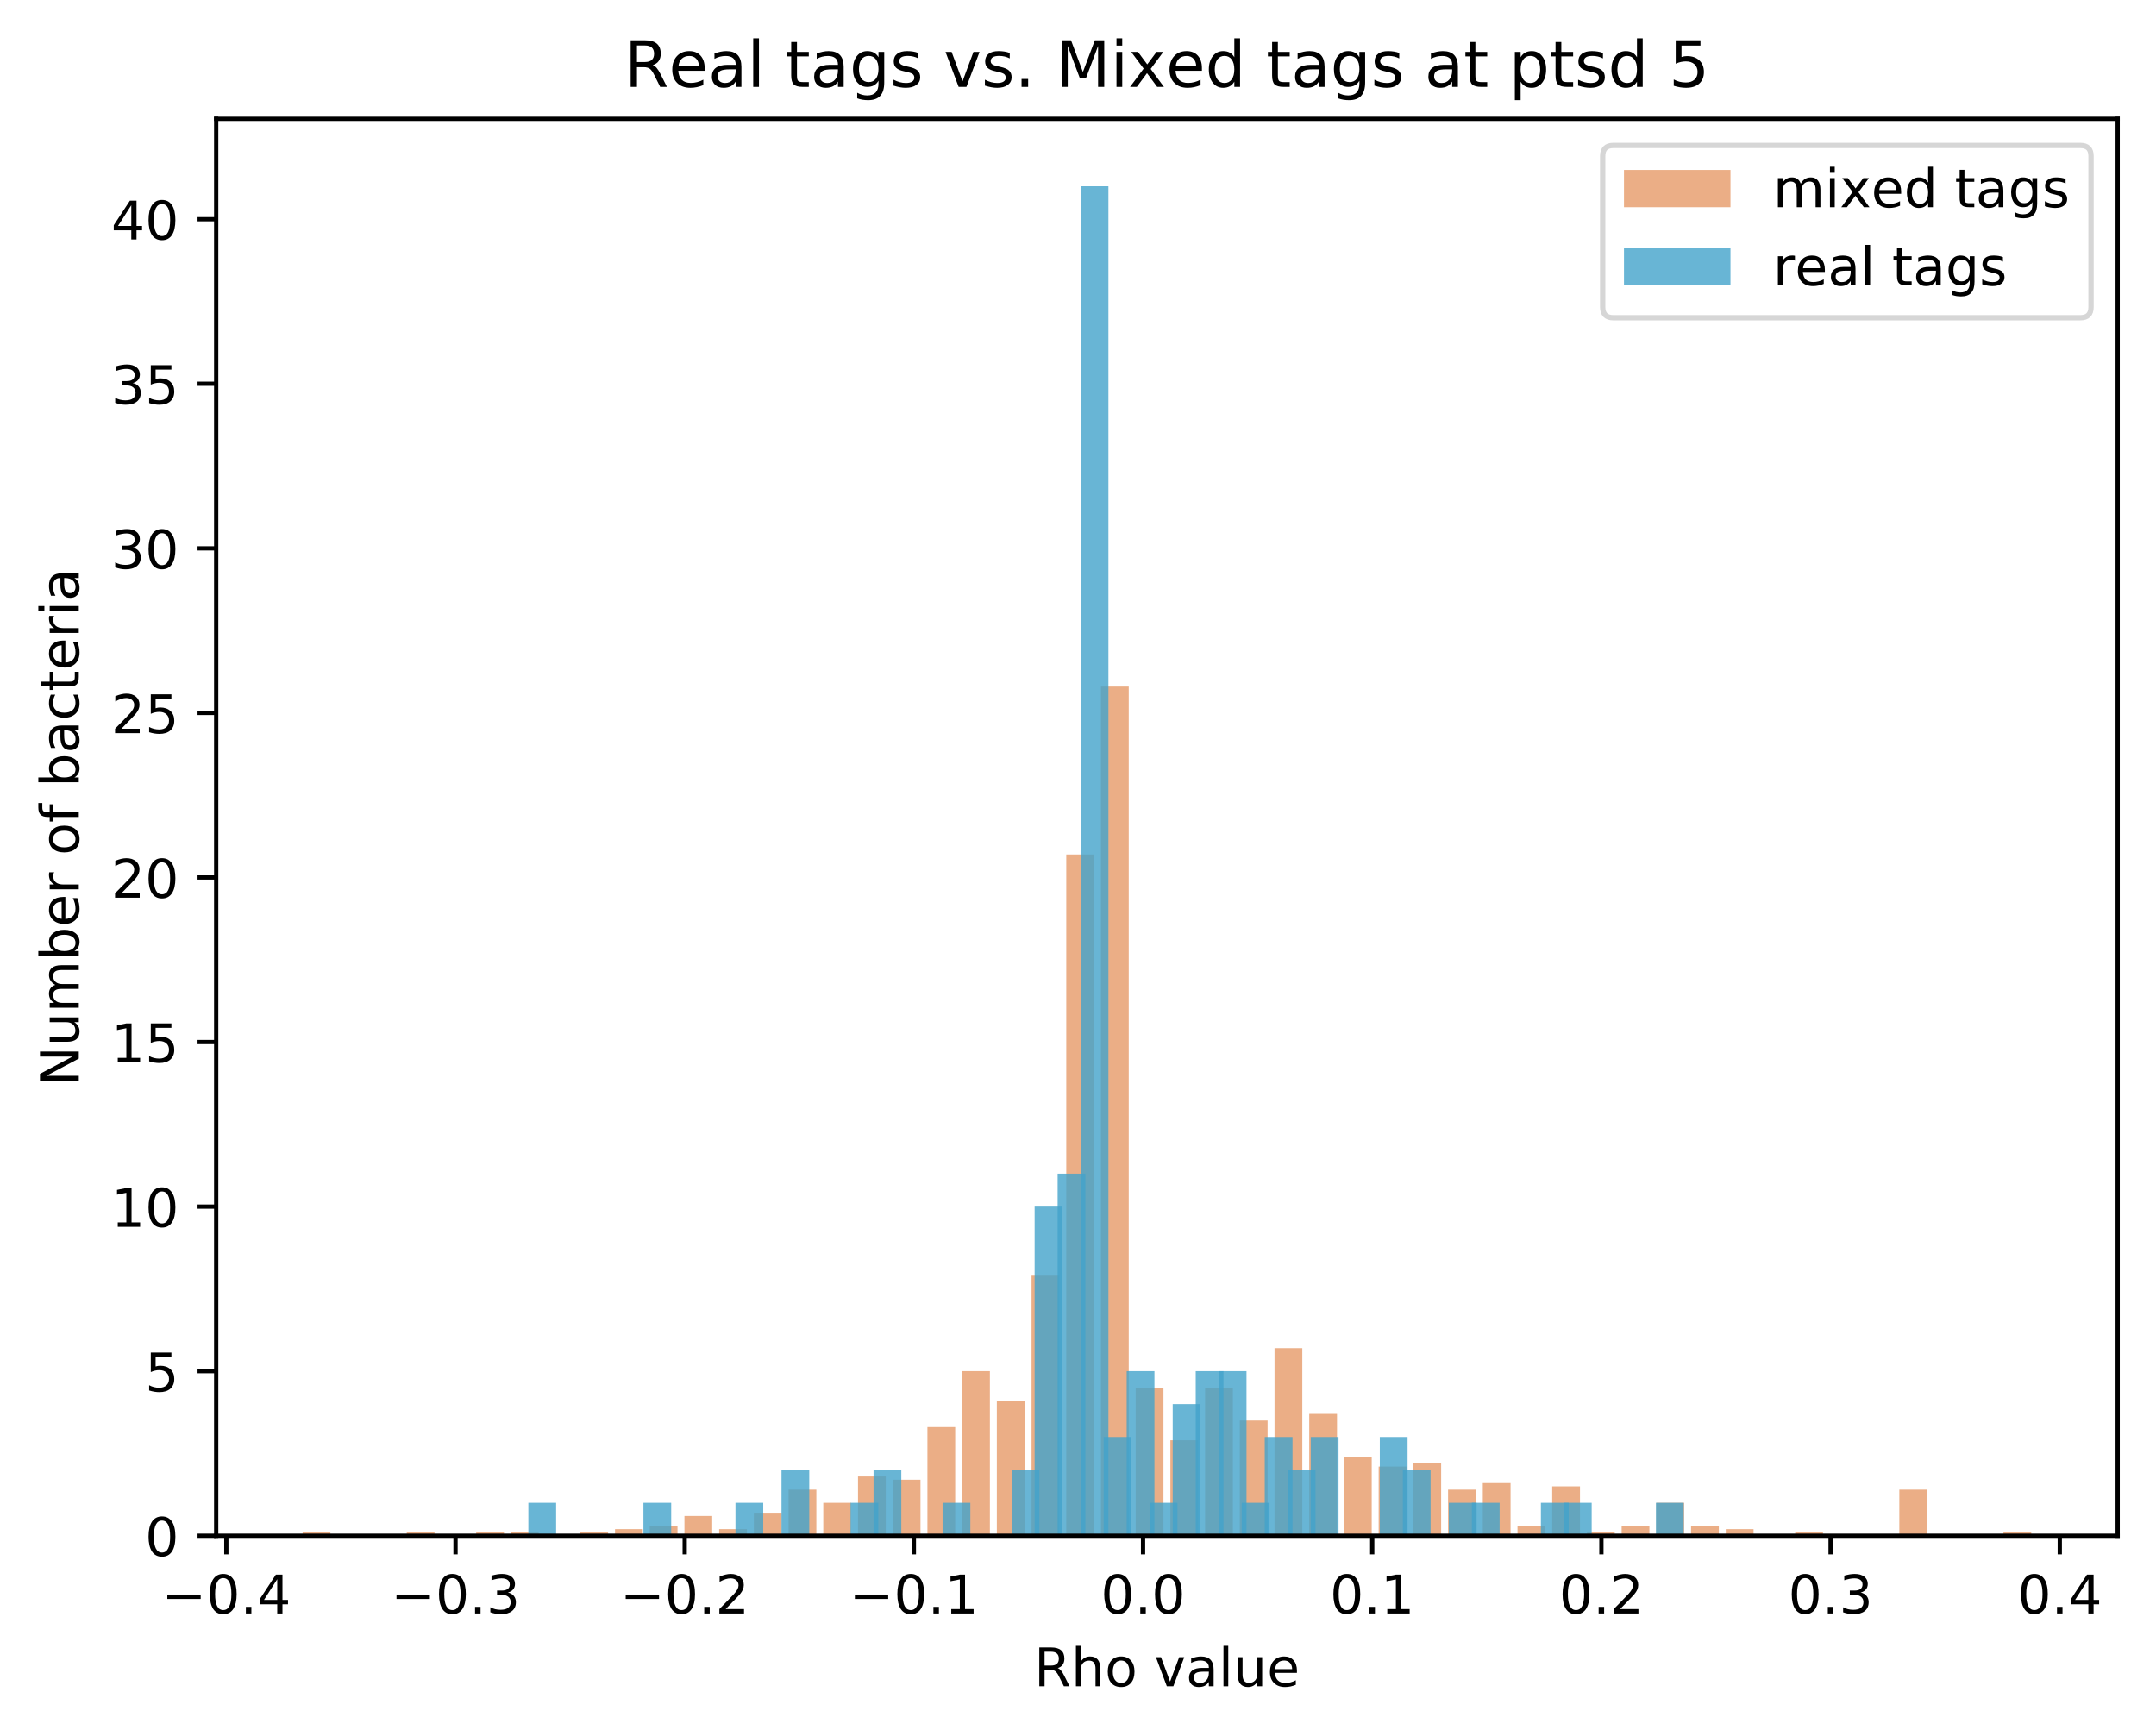 <?xml version="1.0" encoding="utf-8" standalone="no"?>
<!DOCTYPE svg PUBLIC "-//W3C//DTD SVG 1.1//EN"
  "http://www.w3.org/Graphics/SVG/1.1/DTD/svg11.dtd">
<!-- Created with matplotlib (https://matplotlib.org/) -->
<svg height="325.986pt" version="1.1" viewBox="0 0 404.923 325.986" width="404.923pt" xmlns="http://www.w3.org/2000/svg" xmlns:xlink="http://www.w3.org/1999/xlink">
 <defs>
  <style type="text/css">
*{stroke-linecap:butt;stroke-linejoin:round;}
  </style>
 </defs>
 <g id="figure_1">
  <g id="patch_1">
   <path d="M 0 325.986 
L 404.923 325.986 
L 404.923 0 
L 0 0 
z
" style="fill:#ffffff;"/>
  </g>
  <g id="axes_1">
   <g id="patch_2">
    <path d="M 40.603 288.43 
L 397.723 288.43 
L 397.723 22.318 
L 40.603 22.318 
z
" style="fill:#ffffff;"/>
   </g>
   <g id="patch_3">
    <path clip-path="url(#p73616f997c)" d="M 56.836 288.43 
L 62.051 288.43 
L 62.051 287.812 
L 56.836 287.812 
z
" style="fill:#d95f0e;opacity:0.5;"/>
   </g>
   <g id="patch_4">
    <path clip-path="url(#p73616f997c)" d="M 63.355 288.43 
L 68.57 288.43 
L 68.57 288.43 
L 63.355 288.43 
z
" style="fill:#d95f0e;opacity:0.5;"/>
   </g>
   <g id="patch_5">
    <path clip-path="url(#p73616f997c)" d="M 69.874 288.43 
L 75.09 288.43 
L 75.09 288.43 
L 69.874 288.43 
z
" style="fill:#d95f0e;opacity:0.5;"/>
   </g>
   <g id="patch_6">
    <path clip-path="url(#p73616f997c)" d="M 76.393 288.43 
L 81.609 288.43 
L 81.609 287.812 
L 76.393 287.812 
z
" style="fill:#d95f0e;opacity:0.5;"/>
   </g>
   <g id="patch_7">
    <path clip-path="url(#p73616f997c)" d="M 82.913 288.43 
L 88.128 288.43 
L 88.128 288.43 
L 82.913 288.43 
z
" style="fill:#d95f0e;opacity:0.5;"/>
   </g>
   <g id="patch_8">
    <path clip-path="url(#p73616f997c)" d="M 89.432 288.43 
L 94.647 288.43 
L 94.647 287.812 
L 89.432 287.812 
z
" style="fill:#d95f0e;opacity:0.5;"/>
   </g>
   <g id="patch_9">
    <path clip-path="url(#p73616f997c)" d="M 95.951 288.43 
L 101.166 288.43 
L 101.166 287.812 
L 95.951 287.812 
z
" style="fill:#d95f0e;opacity:0.5;"/>
   </g>
   <g id="patch_10">
    <path clip-path="url(#p73616f997c)" d="M 102.47 288.43 
L 107.685 288.43 
L 107.685 288.43 
L 102.47 288.43 
z
" style="fill:#d95f0e;opacity:0.5;"/>
   </g>
   <g id="patch_11">
    <path clip-path="url(#p73616f997c)" d="M 108.989 288.43 
L 114.205 288.43 
L 114.205 287.812 
L 108.989 287.812 
z
" style="fill:#d95f0e;opacity:0.5;"/>
   </g>
   <g id="patch_12">
    <path clip-path="url(#p73616f997c)" d="M 115.508 288.43 
L 120.724 288.43 
L 120.724 287.194 
L 115.508 287.194 
z
" style="fill:#d95f0e;opacity:0.5;"/>
   </g>
   <g id="patch_13">
    <path clip-path="url(#p73616f997c)" d="M 122.028 288.43 
L 127.243 288.43 
L 127.243 286.576 
L 122.028 286.576 
z
" style="fill:#d95f0e;opacity:0.5;"/>
   </g>
   <g id="patch_14">
    <path clip-path="url(#p73616f997c)" d="M 128.547 288.43 
L 133.762 288.43 
L 133.762 284.721 
L 128.547 284.721 
z
" style="fill:#d95f0e;opacity:0.5;"/>
   </g>
   <g id="patch_15">
    <path clip-path="url(#p73616f997c)" d="M 135.066 288.43 
L 140.281 288.43 
L 140.281 287.194 
L 135.066 287.194 
z
" style="fill:#d95f0e;opacity:0.5;"/>
   </g>
   <g id="patch_16">
    <path clip-path="url(#p73616f997c)" d="M 141.585 288.43 
L 146.8 288.43 
L 146.8 284.103 
L 141.585 284.103 
z
" style="fill:#d95f0e;opacity:0.5;"/>
   </g>
   <g id="patch_17">
    <path clip-path="url(#p73616f997c)" d="M 148.104 288.43 
L 153.32 288.43 
L 153.32 279.776 
L 148.104 279.776 
z
" style="fill:#d95f0e;opacity:0.5;"/>
   </g>
   <g id="patch_18">
    <path clip-path="url(#p73616f997c)" d="M 154.623 288.43 
L 159.839 288.43 
L 159.839 282.249 
L 154.623 282.249 
z
" style="fill:#d95f0e;opacity:0.5;"/>
   </g>
   <g id="patch_19">
    <path clip-path="url(#p73616f997c)" d="M 161.143 288.43 
L 166.358 288.43 
L 166.358 277.303 
L 161.143 277.303 
z
" style="fill:#d95f0e;opacity:0.5;"/>
   </g>
   <g id="patch_20">
    <path clip-path="url(#p73616f997c)" d="M 167.662 288.43 
L 172.877 288.43 
L 172.877 277.922 
L 167.662 277.922 
z
" style="fill:#d95f0e;opacity:0.5;"/>
   </g>
   <g id="patch_21">
    <path clip-path="url(#p73616f997c)" d="M 174.181 288.43 
L 179.396 288.43 
L 179.396 268.031 
L 174.181 268.031 
z
" style="fill:#d95f0e;opacity:0.5;"/>
   </g>
   <g id="patch_22">
    <path clip-path="url(#p73616f997c)" d="M 180.7 288.43 
L 185.915 288.43 
L 185.915 257.523 
L 180.7 257.523 
z
" style="fill:#d95f0e;opacity:0.5;"/>
   </g>
   <g id="patch_23">
    <path clip-path="url(#p73616f997c)" d="M 187.219 288.43 
L 192.435 288.43 
L 192.435 263.086 
L 187.219 263.086 
z
" style="fill:#d95f0e;opacity:0.5;"/>
   </g>
   <g id="patch_24">
    <path clip-path="url(#p73616f997c)" d="M 193.738 288.43 
L 198.954 288.43 
L 198.954 239.597 
L 193.738 239.597 
z
" style="fill:#d95f0e;opacity:0.5;"/>
   </g>
   <g id="patch_25">
    <path clip-path="url(#p73616f997c)" d="M 200.258 288.43 
L 205.473 288.43 
L 205.473 160.474 
L 200.258 160.474 
z
" style="fill:#d95f0e;opacity:0.5;"/>
   </g>
   <g id="patch_26">
    <path clip-path="url(#p73616f997c)" d="M 206.777 288.43 
L 211.992 288.43 
L 211.992 128.948 
L 206.777 128.948 
z
" style="fill:#d95f0e;opacity:0.5;"/>
   </g>
   <g id="patch_27">
    <path clip-path="url(#p73616f997c)" d="M 213.296 288.43 
L 218.511 288.43 
L 218.511 260.614 
L 213.296 260.614 
z
" style="fill:#d95f0e;opacity:0.5;"/>
   </g>
   <g id="patch_28">
    <path clip-path="url(#p73616f997c)" d="M 219.815 288.43 
L 225.03 288.43 
L 225.03 270.504 
L 219.815 270.504 
z
" style="fill:#d95f0e;opacity:0.5;"/>
   </g>
   <g id="patch_29">
    <path clip-path="url(#p73616f997c)" d="M 226.334 288.43 
L 231.55 288.43 
L 231.55 260.614 
L 226.334 260.614 
z
" style="fill:#d95f0e;opacity:0.5;"/>
   </g>
   <g id="patch_30">
    <path clip-path="url(#p73616f997c)" d="M 232.853 288.43 
L 238.069 288.43 
L 238.069 266.795 
L 232.853 266.795 
z
" style="fill:#d95f0e;opacity:0.5;"/>
   </g>
   <g id="patch_31">
    <path clip-path="url(#p73616f997c)" d="M 239.373 288.43 
L 244.588 288.43 
L 244.588 253.196 
L 239.373 253.196 
z
" style="fill:#d95f0e;opacity:0.5;"/>
   </g>
   <g id="patch_32">
    <path clip-path="url(#p73616f997c)" d="M 245.892 288.43 
L 251.107 288.43 
L 251.107 265.559 
L 245.892 265.559 
z
" style="fill:#d95f0e;opacity:0.5;"/>
   </g>
   <g id="patch_33">
    <path clip-path="url(#p73616f997c)" d="M 252.411 288.43 
L 257.626 288.43 
L 257.626 273.595 
L 252.411 273.595 
z
" style="fill:#d95f0e;opacity:0.5;"/>
   </g>
   <g id="patch_34">
    <path clip-path="url(#p73616f997c)" d="M 258.93 288.43 
L 264.145 288.43 
L 264.145 275.449 
L 258.93 275.449 
z
" style="fill:#d95f0e;opacity:0.5;"/>
   </g>
   <g id="patch_35">
    <path clip-path="url(#p73616f997c)" d="M 265.449 288.43 
L 270.665 288.43 
L 270.665 274.831 
L 265.449 274.831 
z
" style="fill:#d95f0e;opacity:0.5;"/>
   </g>
   <g id="patch_36">
    <path clip-path="url(#p73616f997c)" d="M 271.968 288.43 
L 277.184 288.43 
L 277.184 279.776 
L 271.968 279.776 
z
" style="fill:#d95f0e;opacity:0.5;"/>
   </g>
   <g id="patch_37">
    <path clip-path="url(#p73616f997c)" d="M 278.488 288.43 
L 283.703 288.43 
L 283.703 278.54 
L 278.488 278.54 
z
" style="fill:#d95f0e;opacity:0.5;"/>
   </g>
   <g id="patch_38">
    <path clip-path="url(#p73616f997c)" d="M 285.007 288.43 
L 290.222 288.43 
L 290.222 286.576 
L 285.007 286.576 
z
" style="fill:#d95f0e;opacity:0.5;"/>
   </g>
   <g id="patch_39">
    <path clip-path="url(#p73616f997c)" d="M 291.526 288.43 
L 296.741 288.43 
L 296.741 279.158 
L 291.526 279.158 
z
" style="fill:#d95f0e;opacity:0.5;"/>
   </g>
   <g id="patch_40">
    <path clip-path="url(#p73616f997c)" d="M 298.045 288.43 
L 303.26 288.43 
L 303.26 287.812 
L 298.045 287.812 
z
" style="fill:#d95f0e;opacity:0.5;"/>
   </g>
   <g id="patch_41">
    <path clip-path="url(#p73616f997c)" d="M 304.564 288.43 
L 309.78 288.43 
L 309.78 286.576 
L 304.564 286.576 
z
" style="fill:#d95f0e;opacity:0.5;"/>
   </g>
   <g id="patch_42">
    <path clip-path="url(#p73616f997c)" d="M 311.083 288.43 
L 316.299 288.43 
L 316.299 282.249 
L 311.083 282.249 
z
" style="fill:#d95f0e;opacity:0.5;"/>
   </g>
   <g id="patch_43">
    <path clip-path="url(#p73616f997c)" d="M 317.603 288.43 
L 322.818 288.43 
L 322.818 286.576 
L 317.603 286.576 
z
" style="fill:#d95f0e;opacity:0.5;"/>
   </g>
   <g id="patch_44">
    <path clip-path="url(#p73616f997c)" d="M 324.122 288.43 
L 329.337 288.43 
L 329.337 287.194 
L 324.122 287.194 
z
" style="fill:#d95f0e;opacity:0.5;"/>
   </g>
   <g id="patch_45">
    <path clip-path="url(#p73616f997c)" d="M 330.641 288.43 
L 335.856 288.43 
L 335.856 288.43 
L 330.641 288.43 
z
" style="fill:#d95f0e;opacity:0.5;"/>
   </g>
   <g id="patch_46">
    <path clip-path="url(#p73616f997c)" d="M 337.16 288.43 
L 342.375 288.43 
L 342.375 287.812 
L 337.16 287.812 
z
" style="fill:#d95f0e;opacity:0.5;"/>
   </g>
   <g id="patch_47">
    <path clip-path="url(#p73616f997c)" d="M 343.679 288.43 
L 348.895 288.43 
L 348.895 288.43 
L 343.679 288.43 
z
" style="fill:#d95f0e;opacity:0.5;"/>
   </g>
   <g id="patch_48">
    <path clip-path="url(#p73616f997c)" d="M 350.198 288.43 
L 355.414 288.43 
L 355.414 288.43 
L 350.198 288.43 
z
" style="fill:#d95f0e;opacity:0.5;"/>
   </g>
   <g id="patch_49">
    <path clip-path="url(#p73616f997c)" d="M 356.718 288.43 
L 361.933 288.43 
L 361.933 279.776 
L 356.718 279.776 
z
" style="fill:#d95f0e;opacity:0.5;"/>
   </g>
   <g id="patch_50">
    <path clip-path="url(#p73616f997c)" d="M 363.237 288.43 
L 368.452 288.43 
L 368.452 288.43 
L 363.237 288.43 
z
" style="fill:#d95f0e;opacity:0.5;"/>
   </g>
   <g id="patch_51">
    <path clip-path="url(#p73616f997c)" d="M 369.756 288.43 
L 374.971 288.43 
L 374.971 288.43 
L 369.756 288.43 
z
" style="fill:#d95f0e;opacity:0.5;"/>
   </g>
   <g id="patch_52">
    <path clip-path="url(#p73616f997c)" d="M 376.275 288.43 
L 381.49 288.43 
L 381.49 287.812 
L 376.275 287.812 
z
" style="fill:#d95f0e;opacity:0.5;"/>
   </g>
   <g id="patch_53">
    <path clip-path="url(#p73616f997c)" d="M 99.232 288.43 
L 104.447 288.43 
L 104.447 282.249 
L 99.232 282.249 
z
" style="fill:#43a2ca;opacity:0.8;"/>
   </g>
   <g id="patch_54">
    <path clip-path="url(#p73616f997c)" d="M 103.554 288.43 
L 108.769 288.43 
L 108.769 288.43 
L 103.554 288.43 
z
" style="fill:#43a2ca;opacity:0.8;"/>
   </g>
   <g id="patch_55">
    <path clip-path="url(#p73616f997c)" d="M 107.876 288.43 
L 113.091 288.43 
L 113.091 288.43 
L 107.876 288.43 
z
" style="fill:#43a2ca;opacity:0.8;"/>
   </g>
   <g id="patch_56">
    <path clip-path="url(#p73616f997c)" d="M 112.198 288.43 
L 117.413 288.43 
L 117.413 288.43 
L 112.198 288.43 
z
" style="fill:#43a2ca;opacity:0.8;"/>
   </g>
   <g id="patch_57">
    <path clip-path="url(#p73616f997c)" d="M 116.52 288.43 
L 121.735 288.43 
L 121.735 288.43 
L 116.52 288.43 
z
" style="fill:#43a2ca;opacity:0.8;"/>
   </g>
   <g id="patch_58">
    <path clip-path="url(#p73616f997c)" d="M 120.842 288.43 
L 126.057 288.43 
L 126.057 282.249 
L 120.842 282.249 
z
" style="fill:#43a2ca;opacity:0.8;"/>
   </g>
   <g id="patch_59">
    <path clip-path="url(#p73616f997c)" d="M 125.164 288.43 
L 130.379 288.43 
L 130.379 288.43 
L 125.164 288.43 
z
" style="fill:#43a2ca;opacity:0.8;"/>
   </g>
   <g id="patch_60">
    <path clip-path="url(#p73616f997c)" d="M 129.486 288.43 
L 134.701 288.43 
L 134.701 288.43 
L 129.486 288.43 
z
" style="fill:#43a2ca;opacity:0.8;"/>
   </g>
   <g id="patch_61">
    <path clip-path="url(#p73616f997c)" d="M 133.808 288.43 
L 139.023 288.43 
L 139.023 288.43 
L 133.808 288.43 
z
" style="fill:#43a2ca;opacity:0.8;"/>
   </g>
   <g id="patch_62">
    <path clip-path="url(#p73616f997c)" d="M 138.13 288.43 
L 143.345 288.43 
L 143.345 282.249 
L 138.13 282.249 
z
" style="fill:#43a2ca;opacity:0.8;"/>
   </g>
   <g id="patch_63">
    <path clip-path="url(#p73616f997c)" d="M 142.452 288.43 
L 147.667 288.43 
L 147.667 288.43 
L 142.452 288.43 
z
" style="fill:#43a2ca;opacity:0.8;"/>
   </g>
   <g id="patch_64">
    <path clip-path="url(#p73616f997c)" d="M 146.774 288.43 
L 151.989 288.43 
L 151.989 276.067 
L 146.774 276.067 
z
" style="fill:#43a2ca;opacity:0.8;"/>
   </g>
   <g id="patch_65">
    <path clip-path="url(#p73616f997c)" d="M 151.096 288.43 
L 156.311 288.43 
L 156.311 288.43 
L 151.096 288.43 
z
" style="fill:#43a2ca;opacity:0.8;"/>
   </g>
   <g id="patch_66">
    <path clip-path="url(#p73616f997c)" d="M 155.418 288.43 
L 160.633 288.43 
L 160.633 288.43 
L 155.418 288.43 
z
" style="fill:#43a2ca;opacity:0.8;"/>
   </g>
   <g id="patch_67">
    <path clip-path="url(#p73616f997c)" d="M 159.74 288.43 
L 164.955 288.43 
L 164.955 282.249 
L 159.74 282.249 
z
" style="fill:#43a2ca;opacity:0.8;"/>
   </g>
   <g id="patch_68">
    <path clip-path="url(#p73616f997c)" d="M 164.062 288.43 
L 169.277 288.43 
L 169.277 276.067 
L 164.062 276.067 
z
" style="fill:#43a2ca;opacity:0.8;"/>
   </g>
   <g id="patch_69">
    <path clip-path="url(#p73616f997c)" d="M 168.384 288.43 
L 173.599 288.43 
L 173.599 288.43 
L 168.384 288.43 
z
" style="fill:#43a2ca;opacity:0.8;"/>
   </g>
   <g id="patch_70">
    <path clip-path="url(#p73616f997c)" d="M 172.706 288.43 
L 177.921 288.43 
L 177.921 288.43 
L 172.706 288.43 
z
" style="fill:#43a2ca;opacity:0.8;"/>
   </g>
   <g id="patch_71">
    <path clip-path="url(#p73616f997c)" d="M 177.028 288.43 
L 182.243 288.43 
L 182.243 282.249 
L 177.028 282.249 
z
" style="fill:#43a2ca;opacity:0.8;"/>
   </g>
   <g id="patch_72">
    <path clip-path="url(#p73616f997c)" d="M 181.35 288.43 
L 186.565 288.43 
L 186.565 288.43 
L 181.35 288.43 
z
" style="fill:#43a2ca;opacity:0.8;"/>
   </g>
   <g id="patch_73">
    <path clip-path="url(#p73616f997c)" d="M 185.671 288.43 
L 190.887 288.43 
L 190.887 288.43 
L 185.671 288.43 
z
" style="fill:#43a2ca;opacity:0.8;"/>
   </g>
   <g id="patch_74">
    <path clip-path="url(#p73616f997c)" d="M 189.993 288.43 
L 195.209 288.43 
L 195.209 276.067 
L 189.993 276.067 
z
" style="fill:#43a2ca;opacity:0.8;"/>
   </g>
   <g id="patch_75">
    <path clip-path="url(#p73616f997c)" d="M 194.315 288.43 
L 199.531 288.43 
L 199.531 226.615 
L 194.315 226.615 
z
" style="fill:#43a2ca;opacity:0.8;"/>
   </g>
   <g id="patch_76">
    <path clip-path="url(#p73616f997c)" d="M 198.637 288.43 
L 203.853 288.43 
L 203.853 220.434 
L 198.637 220.434 
z
" style="fill:#43a2ca;opacity:0.8;"/>
   </g>
   <g id="patch_77">
    <path clip-path="url(#p73616f997c)" d="M 202.959 288.43 
L 208.175 288.43 
L 208.175 34.99 
L 202.959 34.99 
z
" style="fill:#43a2ca;opacity:0.8;"/>
   </g>
   <g id="patch_78">
    <path clip-path="url(#p73616f997c)" d="M 207.281 288.43 
L 212.497 288.43 
L 212.497 269.886 
L 207.281 269.886 
z
" style="fill:#43a2ca;opacity:0.8;"/>
   </g>
   <g id="patch_79">
    <path clip-path="url(#p73616f997c)" d="M 211.603 288.43 
L 216.819 288.43 
L 216.819 257.523 
L 211.603 257.523 
z
" style="fill:#43a2ca;opacity:0.8;"/>
   </g>
   <g id="patch_80">
    <path clip-path="url(#p73616f997c)" d="M 215.925 288.43 
L 221.141 288.43 
L 221.141 282.249 
L 215.925 282.249 
z
" style="fill:#43a2ca;opacity:0.8;"/>
   </g>
   <g id="patch_81">
    <path clip-path="url(#p73616f997c)" d="M 220.247 288.43 
L 225.463 288.43 
L 225.463 263.704 
L 220.247 263.704 
z
" style="fill:#43a2ca;opacity:0.8;"/>
   </g>
   <g id="patch_82">
    <path clip-path="url(#p73616f997c)" d="M 224.569 288.43 
L 229.785 288.43 
L 229.785 257.523 
L 224.569 257.523 
z
" style="fill:#43a2ca;opacity:0.8;"/>
   </g>
   <g id="patch_83">
    <path clip-path="url(#p73616f997c)" d="M 228.891 288.43 
L 234.107 288.43 
L 234.107 257.523 
L 228.891 257.523 
z
" style="fill:#43a2ca;opacity:0.8;"/>
   </g>
   <g id="patch_84">
    <path clip-path="url(#p73616f997c)" d="M 233.213 288.43 
L 238.428 288.43 
L 238.428 282.249 
L 233.213 282.249 
z
" style="fill:#43a2ca;opacity:0.8;"/>
   </g>
   <g id="patch_85">
    <path clip-path="url(#p73616f997c)" d="M 237.535 288.43 
L 242.75 288.43 
L 242.75 269.886 
L 237.535 269.886 
z
" style="fill:#43a2ca;opacity:0.8;"/>
   </g>
   <g id="patch_86">
    <path clip-path="url(#p73616f997c)" d="M 241.857 288.43 
L 247.072 288.43 
L 247.072 276.067 
L 241.857 276.067 
z
" style="fill:#43a2ca;opacity:0.8;"/>
   </g>
   <g id="patch_87">
    <path clip-path="url(#p73616f997c)" d="M 246.179 288.43 
L 251.394 288.43 
L 251.394 269.886 
L 246.179 269.886 
z
" style="fill:#43a2ca;opacity:0.8;"/>
   </g>
   <g id="patch_88">
    <path clip-path="url(#p73616f997c)" d="M 250.501 288.43 
L 255.716 288.43 
L 255.716 288.43 
L 250.501 288.43 
z
" style="fill:#43a2ca;opacity:0.8;"/>
   </g>
   <g id="patch_89">
    <path clip-path="url(#p73616f997c)" d="M 254.823 288.43 
L 260.038 288.43 
L 260.038 288.43 
L 254.823 288.43 
z
" style="fill:#43a2ca;opacity:0.8;"/>
   </g>
   <g id="patch_90">
    <path clip-path="url(#p73616f997c)" d="M 259.145 288.43 
L 264.36 288.43 
L 264.36 269.886 
L 259.145 269.886 
z
" style="fill:#43a2ca;opacity:0.8;"/>
   </g>
   <g id="patch_91">
    <path clip-path="url(#p73616f997c)" d="M 263.467 288.43 
L 268.682 288.43 
L 268.682 276.067 
L 263.467 276.067 
z
" style="fill:#43a2ca;opacity:0.8;"/>
   </g>
   <g id="patch_92">
    <path clip-path="url(#p73616f997c)" d="M 267.789 288.43 
L 273.004 288.43 
L 273.004 288.43 
L 267.789 288.43 
z
" style="fill:#43a2ca;opacity:0.8;"/>
   </g>
   <g id="patch_93">
    <path clip-path="url(#p73616f997c)" d="M 272.111 288.43 
L 277.326 288.43 
L 277.326 282.249 
L 272.111 282.249 
z
" style="fill:#43a2ca;opacity:0.8;"/>
   </g>
   <g id="patch_94">
    <path clip-path="url(#p73616f997c)" d="M 276.433 288.43 
L 281.648 288.43 
L 281.648 282.249 
L 276.433 282.249 
z
" style="fill:#43a2ca;opacity:0.8;"/>
   </g>
   <g id="patch_95">
    <path clip-path="url(#p73616f997c)" d="M 280.755 288.43 
L 285.97 288.43 
L 285.97 288.43 
L 280.755 288.43 
z
" style="fill:#43a2ca;opacity:0.8;"/>
   </g>
   <g id="patch_96">
    <path clip-path="url(#p73616f997c)" d="M 285.077 288.43 
L 290.292 288.43 
L 290.292 288.43 
L 285.077 288.43 
z
" style="fill:#43a2ca;opacity:0.8;"/>
   </g>
   <g id="patch_97">
    <path clip-path="url(#p73616f997c)" d="M 289.399 288.43 
L 294.614 288.43 
L 294.614 282.249 
L 289.399 282.249 
z
" style="fill:#43a2ca;opacity:0.8;"/>
   </g>
   <g id="patch_98">
    <path clip-path="url(#p73616f997c)" d="M 293.721 288.43 
L 298.936 288.43 
L 298.936 282.249 
L 293.721 282.249 
z
" style="fill:#43a2ca;opacity:0.8;"/>
   </g>
   <g id="patch_99">
    <path clip-path="url(#p73616f997c)" d="M 298.043 288.43 
L 303.258 288.43 
L 303.258 288.43 
L 298.043 288.43 
z
" style="fill:#43a2ca;opacity:0.8;"/>
   </g>
   <g id="patch_100">
    <path clip-path="url(#p73616f997c)" d="M 302.365 288.43 
L 307.58 288.43 
L 307.58 288.43 
L 302.365 288.43 
z
" style="fill:#43a2ca;opacity:0.8;"/>
   </g>
   <g id="patch_101">
    <path clip-path="url(#p73616f997c)" d="M 306.687 288.43 
L 311.902 288.43 
L 311.902 288.43 
L 306.687 288.43 
z
" style="fill:#43a2ca;opacity:0.8;"/>
   </g>
   <g id="patch_102">
    <path clip-path="url(#p73616f997c)" d="M 311.009 288.43 
L 316.224 288.43 
L 316.224 282.249 
L 311.009 282.249 
z
" style="fill:#43a2ca;opacity:0.8;"/>
   </g>
   <g id="matplotlib.axis_1">
    <g id="xtick_1">
     <g id="line2d_1">
      <defs>
       <path d="M 0 0 
L 0 3.5 
" id="m389e6ae6d5" style="stroke:#000000;stroke-width:0.8;"/>
      </defs>
      <g>
       <use style="stroke:#000000;stroke-width:0.8;" x="42.509" xlink:href="#m389e6ae6d5" y="288.43"/>
      </g>
     </g>
     <g id="text_1">
      <!-- −0.4 -->
      <defs>
       <path d="M 10.594 35.5 
L 73.188 35.5 
L 73.188 27.203 
L 10.594 27.203 
z
" id="DejaVuSans-8722"/>
       <path d="M 31.781 66.406 
Q 24.172 66.406 20.328 58.906 
Q 16.5 51.422 16.5 36.375 
Q 16.5 21.391 20.328 13.891 
Q 24.172 6.391 31.781 6.391 
Q 39.453 6.391 43.281 13.891 
Q 47.125 21.391 47.125 36.375 
Q 47.125 51.422 43.281 58.906 
Q 39.453 66.406 31.781 66.406 
z
M 31.781 74.219 
Q 44.047 74.219 50.516 64.516 
Q 56.984 54.828 56.984 36.375 
Q 56.984 17.969 50.516 8.266 
Q 44.047 -1.422 31.781 -1.422 
Q 19.531 -1.422 13.062 8.266 
Q 6.594 17.969 6.594 36.375 
Q 6.594 54.828 13.062 64.516 
Q 19.531 74.219 31.781 74.219 
z
" id="DejaVuSans-48"/>
       <path d="M 10.688 12.406 
L 21 12.406 
L 21 0 
L 10.688 0 
z
" id="DejaVuSans-46"/>
       <path d="M 37.797 64.312 
L 12.891 25.391 
L 37.797 25.391 
z
M 35.203 72.906 
L 47.609 72.906 
L 47.609 25.391 
L 58.016 25.391 
L 58.016 17.188 
L 47.609 17.188 
L 47.609 0 
L 37.797 0 
L 37.797 17.188 
L 4.891 17.188 
L 4.891 26.703 
z
" id="DejaVuSans-52"/>
      </defs>
      <g transform="translate(30.368 303.029)scale(0.1 -0.1)">
       <use xlink:href="#DejaVuSans-8722"/>
       <use x="83.789" xlink:href="#DejaVuSans-48"/>
       <use x="147.412" xlink:href="#DejaVuSans-46"/>
       <use x="179.199" xlink:href="#DejaVuSans-52"/>
      </g>
     </g>
    </g>
    <g id="xtick_2">
     <g id="line2d_2">
      <g>
       <use style="stroke:#000000;stroke-width:0.8;" x="85.552" xlink:href="#m389e6ae6d5" y="288.43"/>
      </g>
     </g>
     <g id="text_2">
      <!-- −0.3 -->
      <defs>
       <path d="M 40.578 39.312 
Q 47.656 37.797 51.625 33 
Q 55.609 28.219 55.609 21.188 
Q 55.609 10.406 48.188 4.484 
Q 40.766 -1.422 27.094 -1.422 
Q 22.516 -1.422 17.656 -0.516 
Q 12.797 0.391 7.625 2.203 
L 7.625 11.719 
Q 11.719 9.328 16.594 8.109 
Q 21.484 6.891 26.812 6.891 
Q 36.078 6.891 40.938 10.547 
Q 45.797 14.203 45.797 21.188 
Q 45.797 27.641 41.281 31.266 
Q 36.766 34.906 28.719 34.906 
L 20.219 34.906 
L 20.219 43.016 
L 29.109 43.016 
Q 36.375 43.016 40.234 45.922 
Q 44.094 48.828 44.094 54.297 
Q 44.094 59.906 40.109 62.906 
Q 36.141 65.922 28.719 65.922 
Q 24.656 65.922 20.016 65.031 
Q 15.375 64.156 9.812 62.312 
L 9.812 71.094 
Q 15.438 72.656 20.344 73.438 
Q 25.25 74.219 29.594 74.219 
Q 40.828 74.219 47.359 69.109 
Q 53.906 64.016 53.906 55.328 
Q 53.906 49.266 50.438 45.094 
Q 46.969 40.922 40.578 39.312 
z
" id="DejaVuSans-51"/>
      </defs>
      <g transform="translate(73.41 303.029)scale(0.1 -0.1)">
       <use xlink:href="#DejaVuSans-8722"/>
       <use x="83.789" xlink:href="#DejaVuSans-48"/>
       <use x="147.412" xlink:href="#DejaVuSans-46"/>
       <use x="179.199" xlink:href="#DejaVuSans-51"/>
      </g>
     </g>
    </g>
    <g id="xtick_3">
     <g id="line2d_3">
      <g>
       <use style="stroke:#000000;stroke-width:0.8;" x="128.595" xlink:href="#m389e6ae6d5" y="288.43"/>
      </g>
     </g>
     <g id="text_3">
      <!-- −0.2 -->
      <defs>
       <path d="M 19.188 8.297 
L 53.609 8.297 
L 53.609 0 
L 7.328 0 
L 7.328 8.297 
Q 12.938 14.109 22.625 23.891 
Q 32.328 33.688 34.812 36.531 
Q 39.547 41.844 41.422 45.531 
Q 43.312 49.219 43.312 52.781 
Q 43.312 58.594 39.234 62.25 
Q 35.156 65.922 28.609 65.922 
Q 23.969 65.922 18.812 64.312 
Q 13.672 62.703 7.812 59.422 
L 7.812 69.391 
Q 13.766 71.781 18.938 73 
Q 24.125 74.219 28.422 74.219 
Q 39.75 74.219 46.484 68.547 
Q 53.219 62.891 53.219 53.422 
Q 53.219 48.922 51.531 44.891 
Q 49.859 40.875 45.406 35.406 
Q 44.188 33.984 37.641 27.219 
Q 31.109 20.453 19.188 8.297 
z
" id="DejaVuSans-50"/>
      </defs>
      <g transform="translate(116.453 303.029)scale(0.1 -0.1)">
       <use xlink:href="#DejaVuSans-8722"/>
       <use x="83.789" xlink:href="#DejaVuSans-48"/>
       <use x="147.412" xlink:href="#DejaVuSans-46"/>
       <use x="179.199" xlink:href="#DejaVuSans-50"/>
      </g>
     </g>
    </g>
    <g id="xtick_4">
     <g id="line2d_4">
      <g>
       <use style="stroke:#000000;stroke-width:0.8;" x="171.637" xlink:href="#m389e6ae6d5" y="288.43"/>
      </g>
     </g>
     <g id="text_4">
      <!-- −0.1 -->
      <defs>
       <path d="M 12.406 8.297 
L 28.516 8.297 
L 28.516 63.922 
L 10.984 60.406 
L 10.984 69.391 
L 28.422 72.906 
L 38.281 72.906 
L 38.281 8.297 
L 54.391 8.297 
L 54.391 0 
L 12.406 0 
z
" id="DejaVuSans-49"/>
      </defs>
      <g transform="translate(159.496 303.029)scale(0.1 -0.1)">
       <use xlink:href="#DejaVuSans-8722"/>
       <use x="83.789" xlink:href="#DejaVuSans-48"/>
       <use x="147.412" xlink:href="#DejaVuSans-46"/>
       <use x="179.199" xlink:href="#DejaVuSans-49"/>
      </g>
     </g>
    </g>
    <g id="xtick_5">
     <g id="line2d_5">
      <g>
       <use style="stroke:#000000;stroke-width:0.8;" x="214.68" xlink:href="#m389e6ae6d5" y="288.43"/>
      </g>
     </g>
     <g id="text_5">
      <!-- 0.0 -->
      <g transform="translate(206.728 303.029)scale(0.1 -0.1)">
       <use xlink:href="#DejaVuSans-48"/>
       <use x="63.623" xlink:href="#DejaVuSans-46"/>
       <use x="95.41" xlink:href="#DejaVuSans-48"/>
      </g>
     </g>
    </g>
    <g id="xtick_6">
     <g id="line2d_6">
      <g>
       <use style="stroke:#000000;stroke-width:0.8;" x="257.723" xlink:href="#m389e6ae6d5" y="288.43"/>
      </g>
     </g>
     <g id="text_6">
      <!-- 0.1 -->
      <g transform="translate(249.771 303.029)scale(0.1 -0.1)">
       <use xlink:href="#DejaVuSans-48"/>
       <use x="63.623" xlink:href="#DejaVuSans-46"/>
       <use x="95.41" xlink:href="#DejaVuSans-49"/>
      </g>
     </g>
    </g>
    <g id="xtick_7">
     <g id="line2d_7">
      <g>
       <use style="stroke:#000000;stroke-width:0.8;" x="300.765" xlink:href="#m389e6ae6d5" y="288.43"/>
      </g>
     </g>
     <g id="text_7">
      <!-- 0.2 -->
      <g transform="translate(292.814 303.029)scale(0.1 -0.1)">
       <use xlink:href="#DejaVuSans-48"/>
       <use x="63.623" xlink:href="#DejaVuSans-46"/>
       <use x="95.41" xlink:href="#DejaVuSans-50"/>
      </g>
     </g>
    </g>
    <g id="xtick_8">
     <g id="line2d_8">
      <g>
       <use style="stroke:#000000;stroke-width:0.8;" x="343.808" xlink:href="#m389e6ae6d5" y="288.43"/>
      </g>
     </g>
     <g id="text_8">
      <!-- 0.3 -->
      <g transform="translate(335.856 303.029)scale(0.1 -0.1)">
       <use xlink:href="#DejaVuSans-48"/>
       <use x="63.623" xlink:href="#DejaVuSans-46"/>
       <use x="95.41" xlink:href="#DejaVuSans-51"/>
      </g>
     </g>
    </g>
    <g id="xtick_9">
     <g id="line2d_9">
      <g>
       <use style="stroke:#000000;stroke-width:0.8;" x="386.851" xlink:href="#m389e6ae6d5" y="288.43"/>
      </g>
     </g>
     <g id="text_9">
      <!-- 0.4 -->
      <g transform="translate(378.899 303.029)scale(0.1 -0.1)">
       <use xlink:href="#DejaVuSans-48"/>
       <use x="63.623" xlink:href="#DejaVuSans-46"/>
       <use x="95.41" xlink:href="#DejaVuSans-52"/>
      </g>
     </g>
    </g>
    <g id="text_10">
     <!-- Rho value -->
     <defs>
      <path d="M 44.391 34.188 
Q 47.562 33.109 50.562 29.594 
Q 53.562 26.078 56.594 19.922 
L 66.609 0 
L 56 0 
L 46.688 18.703 
Q 43.062 26.031 39.672 28.422 
Q 36.281 30.812 30.422 30.812 
L 19.672 30.812 
L 19.672 0 
L 9.812 0 
L 9.812 72.906 
L 32.078 72.906 
Q 44.578 72.906 50.734 67.672 
Q 56.891 62.453 56.891 51.906 
Q 56.891 45.016 53.688 40.469 
Q 50.484 35.938 44.391 34.188 
z
M 19.672 64.797 
L 19.672 38.922 
L 32.078 38.922 
Q 39.203 38.922 42.844 42.219 
Q 46.484 45.516 46.484 51.906 
Q 46.484 58.297 42.844 61.547 
Q 39.203 64.797 32.078 64.797 
z
" id="DejaVuSans-82"/>
      <path d="M 54.891 33.016 
L 54.891 0 
L 45.906 0 
L 45.906 32.719 
Q 45.906 40.484 42.875 44.328 
Q 39.844 48.188 33.797 48.188 
Q 26.516 48.188 22.312 43.547 
Q 18.109 38.922 18.109 30.906 
L 18.109 0 
L 9.078 0 
L 9.078 75.984 
L 18.109 75.984 
L 18.109 46.188 
Q 21.344 51.125 25.703 53.562 
Q 30.078 56 35.797 56 
Q 45.219 56 50.047 50.172 
Q 54.891 44.344 54.891 33.016 
z
" id="DejaVuSans-104"/>
      <path d="M 30.609 48.391 
Q 23.391 48.391 19.188 42.75 
Q 14.984 37.109 14.984 27.297 
Q 14.984 17.484 19.156 11.844 
Q 23.344 6.203 30.609 6.203 
Q 37.797 6.203 41.984 11.859 
Q 46.188 17.531 46.188 27.297 
Q 46.188 37.016 41.984 42.703 
Q 37.797 48.391 30.609 48.391 
z
M 30.609 56 
Q 42.328 56 49.016 48.375 
Q 55.719 40.766 55.719 27.297 
Q 55.719 13.875 49.016 6.219 
Q 42.328 -1.422 30.609 -1.422 
Q 18.844 -1.422 12.172 6.219 
Q 5.516 13.875 5.516 27.297 
Q 5.516 40.766 12.172 48.375 
Q 18.844 56 30.609 56 
z
" id="DejaVuSans-111"/>
      <path id="DejaVuSans-32"/>
      <path d="M 2.984 54.688 
L 12.5 54.688 
L 29.594 8.797 
L 46.688 54.688 
L 56.203 54.688 
L 35.688 0 
L 23.484 0 
z
" id="DejaVuSans-118"/>
      <path d="M 34.281 27.484 
Q 23.391 27.484 19.188 25 
Q 14.984 22.516 14.984 16.5 
Q 14.984 11.719 18.141 8.906 
Q 21.297 6.109 26.703 6.109 
Q 34.188 6.109 38.703 11.406 
Q 43.219 16.703 43.219 25.484 
L 43.219 27.484 
z
M 52.203 31.203 
L 52.203 0 
L 43.219 0 
L 43.219 8.297 
Q 40.141 3.328 35.547 0.953 
Q 30.953 -1.422 24.312 -1.422 
Q 15.922 -1.422 10.953 3.297 
Q 6 8.016 6 15.922 
Q 6 25.141 12.172 29.828 
Q 18.359 34.516 30.609 34.516 
L 43.219 34.516 
L 43.219 35.406 
Q 43.219 41.609 39.141 45 
Q 35.062 48.391 27.688 48.391 
Q 23 48.391 18.547 47.266 
Q 14.109 46.141 10.016 43.891 
L 10.016 52.203 
Q 14.938 54.109 19.578 55.047 
Q 24.219 56 28.609 56 
Q 40.484 56 46.344 49.844 
Q 52.203 43.703 52.203 31.203 
z
" id="DejaVuSans-97"/>
      <path d="M 9.422 75.984 
L 18.406 75.984 
L 18.406 0 
L 9.422 0 
z
" id="DejaVuSans-108"/>
      <path d="M 8.5 21.578 
L 8.5 54.688 
L 17.484 54.688 
L 17.484 21.922 
Q 17.484 14.156 20.5 10.266 
Q 23.531 6.391 29.594 6.391 
Q 36.859 6.391 41.078 11.031 
Q 45.312 15.672 45.312 23.688 
L 45.312 54.688 
L 54.297 54.688 
L 54.297 0 
L 45.312 0 
L 45.312 8.406 
Q 42.047 3.422 37.719 1 
Q 33.406 -1.422 27.688 -1.422 
Q 18.266 -1.422 13.375 4.438 
Q 8.5 10.297 8.5 21.578 
z
M 31.109 56 
z
" id="DejaVuSans-117"/>
      <path d="M 56.203 29.594 
L 56.203 25.203 
L 14.891 25.203 
Q 15.484 15.922 20.484 11.062 
Q 25.484 6.203 34.422 6.203 
Q 39.594 6.203 44.453 7.469 
Q 49.312 8.734 54.109 11.281 
L 54.109 2.781 
Q 49.266 0.734 44.188 -0.344 
Q 39.109 -1.422 33.891 -1.422 
Q 20.797 -1.422 13.156 6.188 
Q 5.516 13.812 5.516 26.812 
Q 5.516 40.234 12.766 48.109 
Q 20.016 56 32.328 56 
Q 43.359 56 49.781 48.891 
Q 56.203 41.797 56.203 29.594 
z
M 47.219 32.234 
Q 47.125 39.594 43.094 43.984 
Q 39.062 48.391 32.422 48.391 
Q 24.906 48.391 20.391 44.141 
Q 15.875 39.891 15.188 32.172 
z
" id="DejaVuSans-101"/>
     </defs>
     <g transform="translate(194.214 316.707)scale(0.1 -0.1)">
      <use xlink:href="#DejaVuSans-82"/>
      <use x="69.482" xlink:href="#DejaVuSans-104"/>
      <use x="132.861" xlink:href="#DejaVuSans-111"/>
      <use x="194.043" xlink:href="#DejaVuSans-32"/>
      <use x="225.83" xlink:href="#DejaVuSans-118"/>
      <use x="285.01" xlink:href="#DejaVuSans-97"/>
      <use x="346.289" xlink:href="#DejaVuSans-108"/>
      <use x="374.072" xlink:href="#DejaVuSans-117"/>
      <use x="437.451" xlink:href="#DejaVuSans-101"/>
     </g>
    </g>
   </g>
   <g id="matplotlib.axis_2">
    <g id="ytick_1">
     <g id="line2d_10">
      <defs>
       <path d="M 0 0 
L -3.5 0 
" id="mdb81b6f4d3" style="stroke:#000000;stroke-width:0.8;"/>
      </defs>
      <g>
       <use style="stroke:#000000;stroke-width:0.8;" x="40.603" xlink:href="#mdb81b6f4d3" y="288.43"/>
      </g>
     </g>
     <g id="text_11">
      <!-- 0 -->
      <g transform="translate(27.241 292.229)scale(0.1 -0.1)">
       <use xlink:href="#DejaVuSans-48"/>
      </g>
     </g>
    </g>
    <g id="ytick_2">
     <g id="line2d_11">
      <g>
       <use style="stroke:#000000;stroke-width:0.8;" x="40.603" xlink:href="#mdb81b6f4d3" y="257.523"/>
      </g>
     </g>
     <g id="text_12">
      <!-- 5 -->
      <defs>
       <path d="M 10.797 72.906 
L 49.516 72.906 
L 49.516 64.594 
L 19.828 64.594 
L 19.828 46.734 
Q 21.969 47.469 24.109 47.828 
Q 26.266 48.188 28.422 48.188 
Q 40.625 48.188 47.75 41.5 
Q 54.891 34.812 54.891 23.391 
Q 54.891 11.625 47.562 5.094 
Q 40.234 -1.422 26.906 -1.422 
Q 22.312 -1.422 17.547 -0.641 
Q 12.797 0.141 7.719 1.703 
L 7.719 11.625 
Q 12.109 9.234 16.797 8.062 
Q 21.484 6.891 26.703 6.891 
Q 35.156 6.891 40.078 11.328 
Q 45.016 15.766 45.016 23.391 
Q 45.016 31 40.078 35.438 
Q 35.156 39.891 26.703 39.891 
Q 22.75 39.891 18.812 39.016 
Q 14.891 38.141 10.797 36.281 
z
" id="DejaVuSans-53"/>
      </defs>
      <g transform="translate(27.241 261.322)scale(0.1 -0.1)">
       <use xlink:href="#DejaVuSans-53"/>
      </g>
     </g>
    </g>
    <g id="ytick_3">
     <g id="line2d_12">
      <g>
       <use style="stroke:#000000;stroke-width:0.8;" x="40.603" xlink:href="#mdb81b6f4d3" y="226.615"/>
      </g>
     </g>
     <g id="text_13">
      <!-- 10 -->
      <g transform="translate(20.878 230.415)scale(0.1 -0.1)">
       <use xlink:href="#DejaVuSans-49"/>
       <use x="63.623" xlink:href="#DejaVuSans-48"/>
      </g>
     </g>
    </g>
    <g id="ytick_4">
     <g id="line2d_13">
      <g>
       <use style="stroke:#000000;stroke-width:0.8;" x="40.603" xlink:href="#mdb81b6f4d3" y="195.708"/>
      </g>
     </g>
     <g id="text_14">
      <!-- 15 -->
      <g transform="translate(20.878 199.507)scale(0.1 -0.1)">
       <use xlink:href="#DejaVuSans-49"/>
       <use x="63.623" xlink:href="#DejaVuSans-53"/>
      </g>
     </g>
    </g>
    <g id="ytick_5">
     <g id="line2d_14">
      <g>
       <use style="stroke:#000000;stroke-width:0.8;" x="40.603" xlink:href="#mdb81b6f4d3" y="164.801"/>
      </g>
     </g>
     <g id="text_15">
      <!-- 20 -->
      <g transform="translate(20.878 168.6)scale(0.1 -0.1)">
       <use xlink:href="#DejaVuSans-50"/>
       <use x="63.623" xlink:href="#DejaVuSans-48"/>
      </g>
     </g>
    </g>
    <g id="ytick_6">
     <g id="line2d_15">
      <g>
       <use style="stroke:#000000;stroke-width:0.8;" x="40.603" xlink:href="#mdb81b6f4d3" y="133.894"/>
      </g>
     </g>
     <g id="text_16">
      <!-- 25 -->
      <g transform="translate(20.878 137.693)scale(0.1 -0.1)">
       <use xlink:href="#DejaVuSans-50"/>
       <use x="63.623" xlink:href="#DejaVuSans-53"/>
      </g>
     </g>
    </g>
    <g id="ytick_7">
     <g id="line2d_16">
      <g>
       <use style="stroke:#000000;stroke-width:0.8;" x="40.603" xlink:href="#mdb81b6f4d3" y="102.986"/>
      </g>
     </g>
     <g id="text_17">
      <!-- 30 -->
      <g transform="translate(20.878 106.785)scale(0.1 -0.1)">
       <use xlink:href="#DejaVuSans-51"/>
       <use x="63.623" xlink:href="#DejaVuSans-48"/>
      </g>
     </g>
    </g>
    <g id="ytick_8">
     <g id="line2d_17">
      <g>
       <use style="stroke:#000000;stroke-width:0.8;" x="40.603" xlink:href="#mdb81b6f4d3" y="72.079"/>
      </g>
     </g>
     <g id="text_18">
      <!-- 35 -->
      <g transform="translate(20.878 75.878)scale(0.1 -0.1)">
       <use xlink:href="#DejaVuSans-51"/>
       <use x="63.623" xlink:href="#DejaVuSans-53"/>
      </g>
     </g>
    </g>
    <g id="ytick_9">
     <g id="line2d_18">
      <g>
       <use style="stroke:#000000;stroke-width:0.8;" x="40.603" xlink:href="#mdb81b6f4d3" y="41.172"/>
      </g>
     </g>
     <g id="text_19">
      <!-- 40 -->
      <g transform="translate(20.878 44.971)scale(0.1 -0.1)">
       <use xlink:href="#DejaVuSans-52"/>
       <use x="63.623" xlink:href="#DejaVuSans-48"/>
      </g>
     </g>
    </g>
    <g id="text_20">
     <!-- Number of bacteria -->
     <defs>
      <path d="M 9.812 72.906 
L 23.094 72.906 
L 55.422 11.922 
L 55.422 72.906 
L 64.984 72.906 
L 64.984 0 
L 51.703 0 
L 19.391 60.984 
L 19.391 0 
L 9.812 0 
z
" id="DejaVuSans-78"/>
      <path d="M 52 44.188 
Q 55.375 50.25 60.062 53.125 
Q 64.75 56 71.094 56 
Q 79.641 56 84.281 50.016 
Q 88.922 44.047 88.922 33.016 
L 88.922 0 
L 79.891 0 
L 79.891 32.719 
Q 79.891 40.578 77.094 44.375 
Q 74.312 48.188 68.609 48.188 
Q 61.625 48.188 57.562 43.547 
Q 53.516 38.922 53.516 30.906 
L 53.516 0 
L 44.484 0 
L 44.484 32.719 
Q 44.484 40.625 41.703 44.406 
Q 38.922 48.188 33.109 48.188 
Q 26.219 48.188 22.156 43.531 
Q 18.109 38.875 18.109 30.906 
L 18.109 0 
L 9.078 0 
L 9.078 54.688 
L 18.109 54.688 
L 18.109 46.188 
Q 21.188 51.219 25.484 53.609 
Q 29.781 56 35.688 56 
Q 41.656 56 45.828 52.969 
Q 50 49.953 52 44.188 
z
" id="DejaVuSans-109"/>
      <path d="M 48.688 27.297 
Q 48.688 37.203 44.609 42.844 
Q 40.531 48.484 33.406 48.484 
Q 26.266 48.484 22.188 42.844 
Q 18.109 37.203 18.109 27.297 
Q 18.109 17.391 22.188 11.75 
Q 26.266 6.109 33.406 6.109 
Q 40.531 6.109 44.609 11.75 
Q 48.688 17.391 48.688 27.297 
z
M 18.109 46.391 
Q 20.953 51.266 25.266 53.625 
Q 29.594 56 35.594 56 
Q 45.562 56 51.781 48.094 
Q 58.016 40.188 58.016 27.297 
Q 58.016 14.406 51.781 6.484 
Q 45.562 -1.422 35.594 -1.422 
Q 29.594 -1.422 25.266 0.953 
Q 20.953 3.328 18.109 8.203 
L 18.109 0 
L 9.078 0 
L 9.078 75.984 
L 18.109 75.984 
z
" id="DejaVuSans-98"/>
      <path d="M 41.109 46.297 
Q 39.594 47.172 37.812 47.578 
Q 36.031 48 33.891 48 
Q 26.266 48 22.188 43.047 
Q 18.109 38.094 18.109 28.812 
L 18.109 0 
L 9.078 0 
L 9.078 54.688 
L 18.109 54.688 
L 18.109 46.188 
Q 20.953 51.172 25.484 53.578 
Q 30.031 56 36.531 56 
Q 37.453 56 38.578 55.875 
Q 39.703 55.766 41.062 55.516 
z
" id="DejaVuSans-114"/>
      <path d="M 37.109 75.984 
L 37.109 68.5 
L 28.516 68.5 
Q 23.688 68.5 21.797 66.547 
Q 19.922 64.594 19.922 59.516 
L 19.922 54.688 
L 34.719 54.688 
L 34.719 47.703 
L 19.922 47.703 
L 19.922 0 
L 10.891 0 
L 10.891 47.703 
L 2.297 47.703 
L 2.297 54.688 
L 10.891 54.688 
L 10.891 58.5 
Q 10.891 67.625 15.141 71.797 
Q 19.391 75.984 28.609 75.984 
z
" id="DejaVuSans-102"/>
      <path d="M 48.781 52.594 
L 48.781 44.188 
Q 44.969 46.297 41.141 47.344 
Q 37.312 48.391 33.406 48.391 
Q 24.656 48.391 19.812 42.844 
Q 14.984 37.312 14.984 27.297 
Q 14.984 17.281 19.812 11.734 
Q 24.656 6.203 33.406 6.203 
Q 37.312 6.203 41.141 7.25 
Q 44.969 8.297 48.781 10.406 
L 48.781 2.094 
Q 45.016 0.344 40.984 -0.531 
Q 36.969 -1.422 32.422 -1.422 
Q 20.062 -1.422 12.781 6.344 
Q 5.516 14.109 5.516 27.297 
Q 5.516 40.672 12.859 48.328 
Q 20.219 56 33.016 56 
Q 37.156 56 41.109 55.141 
Q 45.062 54.297 48.781 52.594 
z
" id="DejaVuSans-99"/>
      <path d="M 18.312 70.219 
L 18.312 54.688 
L 36.812 54.688 
L 36.812 47.703 
L 18.312 47.703 
L 18.312 18.016 
Q 18.312 11.328 20.141 9.422 
Q 21.969 7.516 27.594 7.516 
L 36.812 7.516 
L 36.812 0 
L 27.594 0 
Q 17.188 0 13.234 3.875 
Q 9.281 7.766 9.281 18.016 
L 9.281 47.703 
L 2.688 47.703 
L 2.688 54.688 
L 9.281 54.688 
L 9.281 70.219 
z
" id="DejaVuSans-116"/>
      <path d="M 9.422 54.688 
L 18.406 54.688 
L 18.406 0 
L 9.422 0 
z
M 9.422 75.984 
L 18.406 75.984 
L 18.406 64.594 
L 9.422 64.594 
z
" id="DejaVuSans-105"/>
     </defs>
     <g transform="translate(14.798 203.991)rotate(-90)scale(0.1 -0.1)">
      <use xlink:href="#DejaVuSans-78"/>
      <use x="74.805" xlink:href="#DejaVuSans-117"/>
      <use x="138.184" xlink:href="#DejaVuSans-109"/>
      <use x="235.596" xlink:href="#DejaVuSans-98"/>
      <use x="299.072" xlink:href="#DejaVuSans-101"/>
      <use x="360.596" xlink:href="#DejaVuSans-114"/>
      <use x="401.709" xlink:href="#DejaVuSans-32"/>
      <use x="433.496" xlink:href="#DejaVuSans-111"/>
      <use x="494.678" xlink:href="#DejaVuSans-102"/>
      <use x="529.883" xlink:href="#DejaVuSans-32"/>
      <use x="561.67" xlink:href="#DejaVuSans-98"/>
      <use x="625.146" xlink:href="#DejaVuSans-97"/>
      <use x="686.426" xlink:href="#DejaVuSans-99"/>
      <use x="741.406" xlink:href="#DejaVuSans-116"/>
      <use x="780.615" xlink:href="#DejaVuSans-101"/>
      <use x="842.139" xlink:href="#DejaVuSans-114"/>
      <use x="883.252" xlink:href="#DejaVuSans-105"/>
      <use x="911.035" xlink:href="#DejaVuSans-97"/>
     </g>
    </g>
   </g>
   <g id="patch_103">
    <path d="M 40.603 288.43 
L 40.603 22.318 
" style="fill:none;stroke:#000000;stroke-linecap:square;stroke-linejoin:miter;stroke-width:0.8;"/>
   </g>
   <g id="patch_104">
    <path d="M 397.723 288.43 
L 397.723 22.318 
" style="fill:none;stroke:#000000;stroke-linecap:square;stroke-linejoin:miter;stroke-width:0.8;"/>
   </g>
   <g id="patch_105">
    <path d="M 40.603 288.43 
L 397.723 288.43 
" style="fill:none;stroke:#000000;stroke-linecap:square;stroke-linejoin:miter;stroke-width:0.8;"/>
   </g>
   <g id="patch_106">
    <path d="M 40.603 22.318 
L 397.723 22.318 
" style="fill:none;stroke:#000000;stroke-linecap:square;stroke-linejoin:miter;stroke-width:0.8;"/>
   </g>
   <g id="text_21">
    <!-- Real tags vs. Mixed tags at ptsd 5 -->
    <defs>
     <path d="M 45.406 27.984 
Q 45.406 37.75 41.375 43.109 
Q 37.359 48.484 30.078 48.484 
Q 22.859 48.484 18.828 43.109 
Q 14.797 37.75 14.797 27.984 
Q 14.797 18.266 18.828 12.891 
Q 22.859 7.516 30.078 7.516 
Q 37.359 7.516 41.375 12.891 
Q 45.406 18.266 45.406 27.984 
z
M 54.391 6.781 
Q 54.391 -7.172 48.188 -13.984 
Q 42 -20.797 29.203 -20.797 
Q 24.469 -20.797 20.266 -20.094 
Q 16.062 -19.391 12.109 -17.922 
L 12.109 -9.188 
Q 16.062 -11.328 19.922 -12.344 
Q 23.781 -13.375 27.781 -13.375 
Q 36.625 -13.375 41.016 -8.766 
Q 45.406 -4.156 45.406 5.172 
L 45.406 9.625 
Q 42.625 4.781 38.281 2.391 
Q 33.938 0 27.875 0 
Q 17.828 0 11.672 7.656 
Q 5.516 15.328 5.516 27.984 
Q 5.516 40.672 11.672 48.328 
Q 17.828 56 27.875 56 
Q 33.938 56 38.281 53.609 
Q 42.625 51.219 45.406 46.391 
L 45.406 54.688 
L 54.391 54.688 
z
" id="DejaVuSans-103"/>
     <path d="M 44.281 53.078 
L 44.281 44.578 
Q 40.484 46.531 36.375 47.5 
Q 32.281 48.484 27.875 48.484 
Q 21.188 48.484 17.844 46.438 
Q 14.5 44.391 14.5 40.281 
Q 14.5 37.156 16.891 35.375 
Q 19.281 33.594 26.516 31.984 
L 29.594 31.297 
Q 39.156 29.25 43.188 25.516 
Q 47.219 21.781 47.219 15.094 
Q 47.219 7.469 41.188 3.016 
Q 35.156 -1.422 24.609 -1.422 
Q 20.219 -1.422 15.453 -0.562 
Q 10.688 0.297 5.422 2 
L 5.422 11.281 
Q 10.406 8.688 15.234 7.391 
Q 20.062 6.109 24.812 6.109 
Q 31.156 6.109 34.562 8.281 
Q 37.984 10.453 37.984 14.406 
Q 37.984 18.062 35.516 20.016 
Q 33.062 21.969 24.703 23.781 
L 21.578 24.516 
Q 13.234 26.266 9.516 29.906 
Q 5.812 33.547 5.812 39.891 
Q 5.812 47.609 11.281 51.797 
Q 16.75 56 26.812 56 
Q 31.781 56 36.172 55.266 
Q 40.578 54.547 44.281 53.078 
z
" id="DejaVuSans-115"/>
     <path d="M 9.812 72.906 
L 24.516 72.906 
L 43.109 23.297 
L 61.812 72.906 
L 76.516 72.906 
L 76.516 0 
L 66.891 0 
L 66.891 64.016 
L 48.094 14.016 
L 38.188 14.016 
L 19.391 64.016 
L 19.391 0 
L 9.812 0 
z
" id="DejaVuSans-77"/>
     <path d="M 54.891 54.688 
L 35.109 28.078 
L 55.906 0 
L 45.312 0 
L 29.391 21.484 
L 13.484 0 
L 2.875 0 
L 24.125 28.609 
L 4.688 54.688 
L 15.281 54.688 
L 29.781 35.203 
L 44.281 54.688 
z
" id="DejaVuSans-120"/>
     <path d="M 45.406 46.391 
L 45.406 75.984 
L 54.391 75.984 
L 54.391 0 
L 45.406 0 
L 45.406 8.203 
Q 42.578 3.328 38.25 0.953 
Q 33.938 -1.422 27.875 -1.422 
Q 17.969 -1.422 11.734 6.484 
Q 5.516 14.406 5.516 27.297 
Q 5.516 40.188 11.734 48.094 
Q 17.969 56 27.875 56 
Q 33.938 56 38.25 53.625 
Q 42.578 51.266 45.406 46.391 
z
M 14.797 27.297 
Q 14.797 17.391 18.875 11.75 
Q 22.953 6.109 30.078 6.109 
Q 37.203 6.109 41.297 11.75 
Q 45.406 17.391 45.406 27.297 
Q 45.406 37.203 41.297 42.844 
Q 37.203 48.484 30.078 48.484 
Q 22.953 48.484 18.875 42.844 
Q 14.797 37.203 14.797 27.297 
z
" id="DejaVuSans-100"/>
     <path d="M 18.109 8.203 
L 18.109 -20.797 
L 9.078 -20.797 
L 9.078 54.688 
L 18.109 54.688 
L 18.109 46.391 
Q 20.953 51.266 25.266 53.625 
Q 29.594 56 35.594 56 
Q 45.562 56 51.781 48.094 
Q 58.016 40.188 58.016 27.297 
Q 58.016 14.406 51.781 6.484 
Q 45.562 -1.422 35.594 -1.422 
Q 29.594 -1.422 25.266 0.953 
Q 20.953 3.328 18.109 8.203 
z
M 48.688 27.297 
Q 48.688 37.203 44.609 42.844 
Q 40.531 48.484 33.406 48.484 
Q 26.266 48.484 22.188 42.844 
Q 18.109 37.203 18.109 27.297 
Q 18.109 17.391 22.188 11.75 
Q 26.266 6.109 33.406 6.109 
Q 40.531 6.109 44.609 11.75 
Q 48.688 17.391 48.688 27.297 
z
" id="DejaVuSans-112"/>
    </defs>
    <g transform="translate(117.267 16.318)scale(0.12 -0.12)">
     <use xlink:href="#DejaVuSans-82"/>
     <use x="69.42" xlink:href="#DejaVuSans-101"/>
     <use x="130.943" xlink:href="#DejaVuSans-97"/>
     <use x="192.223" xlink:href="#DejaVuSans-108"/>
     <use x="220.006" xlink:href="#DejaVuSans-32"/>
     <use x="251.793" xlink:href="#DejaVuSans-116"/>
     <use x="291.002" xlink:href="#DejaVuSans-97"/>
     <use x="352.281" xlink:href="#DejaVuSans-103"/>
     <use x="415.758" xlink:href="#DejaVuSans-115"/>
     <use x="467.857" xlink:href="#DejaVuSans-32"/>
     <use x="499.645" xlink:href="#DejaVuSans-118"/>
     <use x="558.824" xlink:href="#DejaVuSans-115"/>
     <use x="610.924" xlink:href="#DejaVuSans-46"/>
     <use x="642.711" xlink:href="#DejaVuSans-32"/>
     <use x="674.498" xlink:href="#DejaVuSans-77"/>
     <use x="760.777" xlink:href="#DejaVuSans-105"/>
     <use x="788.561" xlink:href="#DejaVuSans-120"/>
     <use x="847.693" xlink:href="#DejaVuSans-101"/>
     <use x="909.217" xlink:href="#DejaVuSans-100"/>
     <use x="972.693" xlink:href="#DejaVuSans-32"/>
     <use x="1004.48" xlink:href="#DejaVuSans-116"/>
     <use x="1043.689" xlink:href="#DejaVuSans-97"/>
     <use x="1104.969" xlink:href="#DejaVuSans-103"/>
     <use x="1168.445" xlink:href="#DejaVuSans-115"/>
     <use x="1220.545" xlink:href="#DejaVuSans-32"/>
     <use x="1252.332" xlink:href="#DejaVuSans-97"/>
     <use x="1313.611" xlink:href="#DejaVuSans-116"/>
     <use x="1352.82" xlink:href="#DejaVuSans-32"/>
     <use x="1384.607" xlink:href="#DejaVuSans-112"/>
     <use x="1448.084" xlink:href="#DejaVuSans-116"/>
     <use x="1487.293" xlink:href="#DejaVuSans-115"/>
     <use x="1539.393" xlink:href="#DejaVuSans-100"/>
     <use x="1602.869" xlink:href="#DejaVuSans-32"/>
     <use x="1634.656" xlink:href="#DejaVuSans-53"/>
    </g>
   </g>
   <g id="legend_1">
    <g id="patch_107">
     <path d="M 303.004 59.674 
L 390.723 59.674 
Q 392.723 59.674 392.723 57.674 
L 392.723 29.318 
Q 392.723 27.318 390.723 27.318 
L 303.004 27.318 
Q 301.004 27.318 301.004 29.318 
L 301.004 57.674 
Q 301.004 59.674 303.004 59.674 
z
" style="fill:#ffffff;opacity:0.8;stroke:#cccccc;stroke-linejoin:miter;"/>
    </g>
    <g id="patch_108">
     <path d="M 305.004 38.917 
L 325.004 38.917 
L 325.004 31.917 
L 305.004 31.917 
z
" style="fill:#d95f0e;opacity:0.5;"/>
    </g>
    <g id="text_22">
     <!-- mixed tags -->
     <g transform="translate(333.004 38.917)scale(0.1 -0.1)">
      <use xlink:href="#DejaVuSans-109"/>
      <use x="97.412" xlink:href="#DejaVuSans-105"/>
      <use x="125.195" xlink:href="#DejaVuSans-120"/>
      <use x="184.328" xlink:href="#DejaVuSans-101"/>
      <use x="245.852" xlink:href="#DejaVuSans-100"/>
      <use x="309.328" xlink:href="#DejaVuSans-32"/>
      <use x="341.115" xlink:href="#DejaVuSans-116"/>
      <use x="380.324" xlink:href="#DejaVuSans-97"/>
      <use x="441.604" xlink:href="#DejaVuSans-103"/>
      <use x="505.08" xlink:href="#DejaVuSans-115"/>
     </g>
    </g>
    <g id="patch_109">
     <path d="M 305.004 53.595 
L 325.004 53.595 
L 325.004 46.595 
L 305.004 46.595 
z
" style="fill:#43a2ca;opacity:0.8;"/>
    </g>
    <g id="text_23">
     <!-- real tags -->
     <g transform="translate(333.004 53.595)scale(0.1 -0.1)">
      <use xlink:href="#DejaVuSans-114"/>
      <use x="41.082" xlink:href="#DejaVuSans-101"/>
      <use x="102.605" xlink:href="#DejaVuSans-97"/>
      <use x="163.885" xlink:href="#DejaVuSans-108"/>
      <use x="191.668" xlink:href="#DejaVuSans-32"/>
      <use x="223.455" xlink:href="#DejaVuSans-116"/>
      <use x="262.664" xlink:href="#DejaVuSans-97"/>
      <use x="323.943" xlink:href="#DejaVuSans-103"/>
      <use x="387.42" xlink:href="#DejaVuSans-115"/>
     </g>
    </g>
   </g>
  </g>
 </g>
 <defs>
  <clipPath id="p73616f997c">
   <rect height="266.112" width="357.12" x="40.603" y="22.318"/>
  </clipPath>
 </defs>
</svg>
